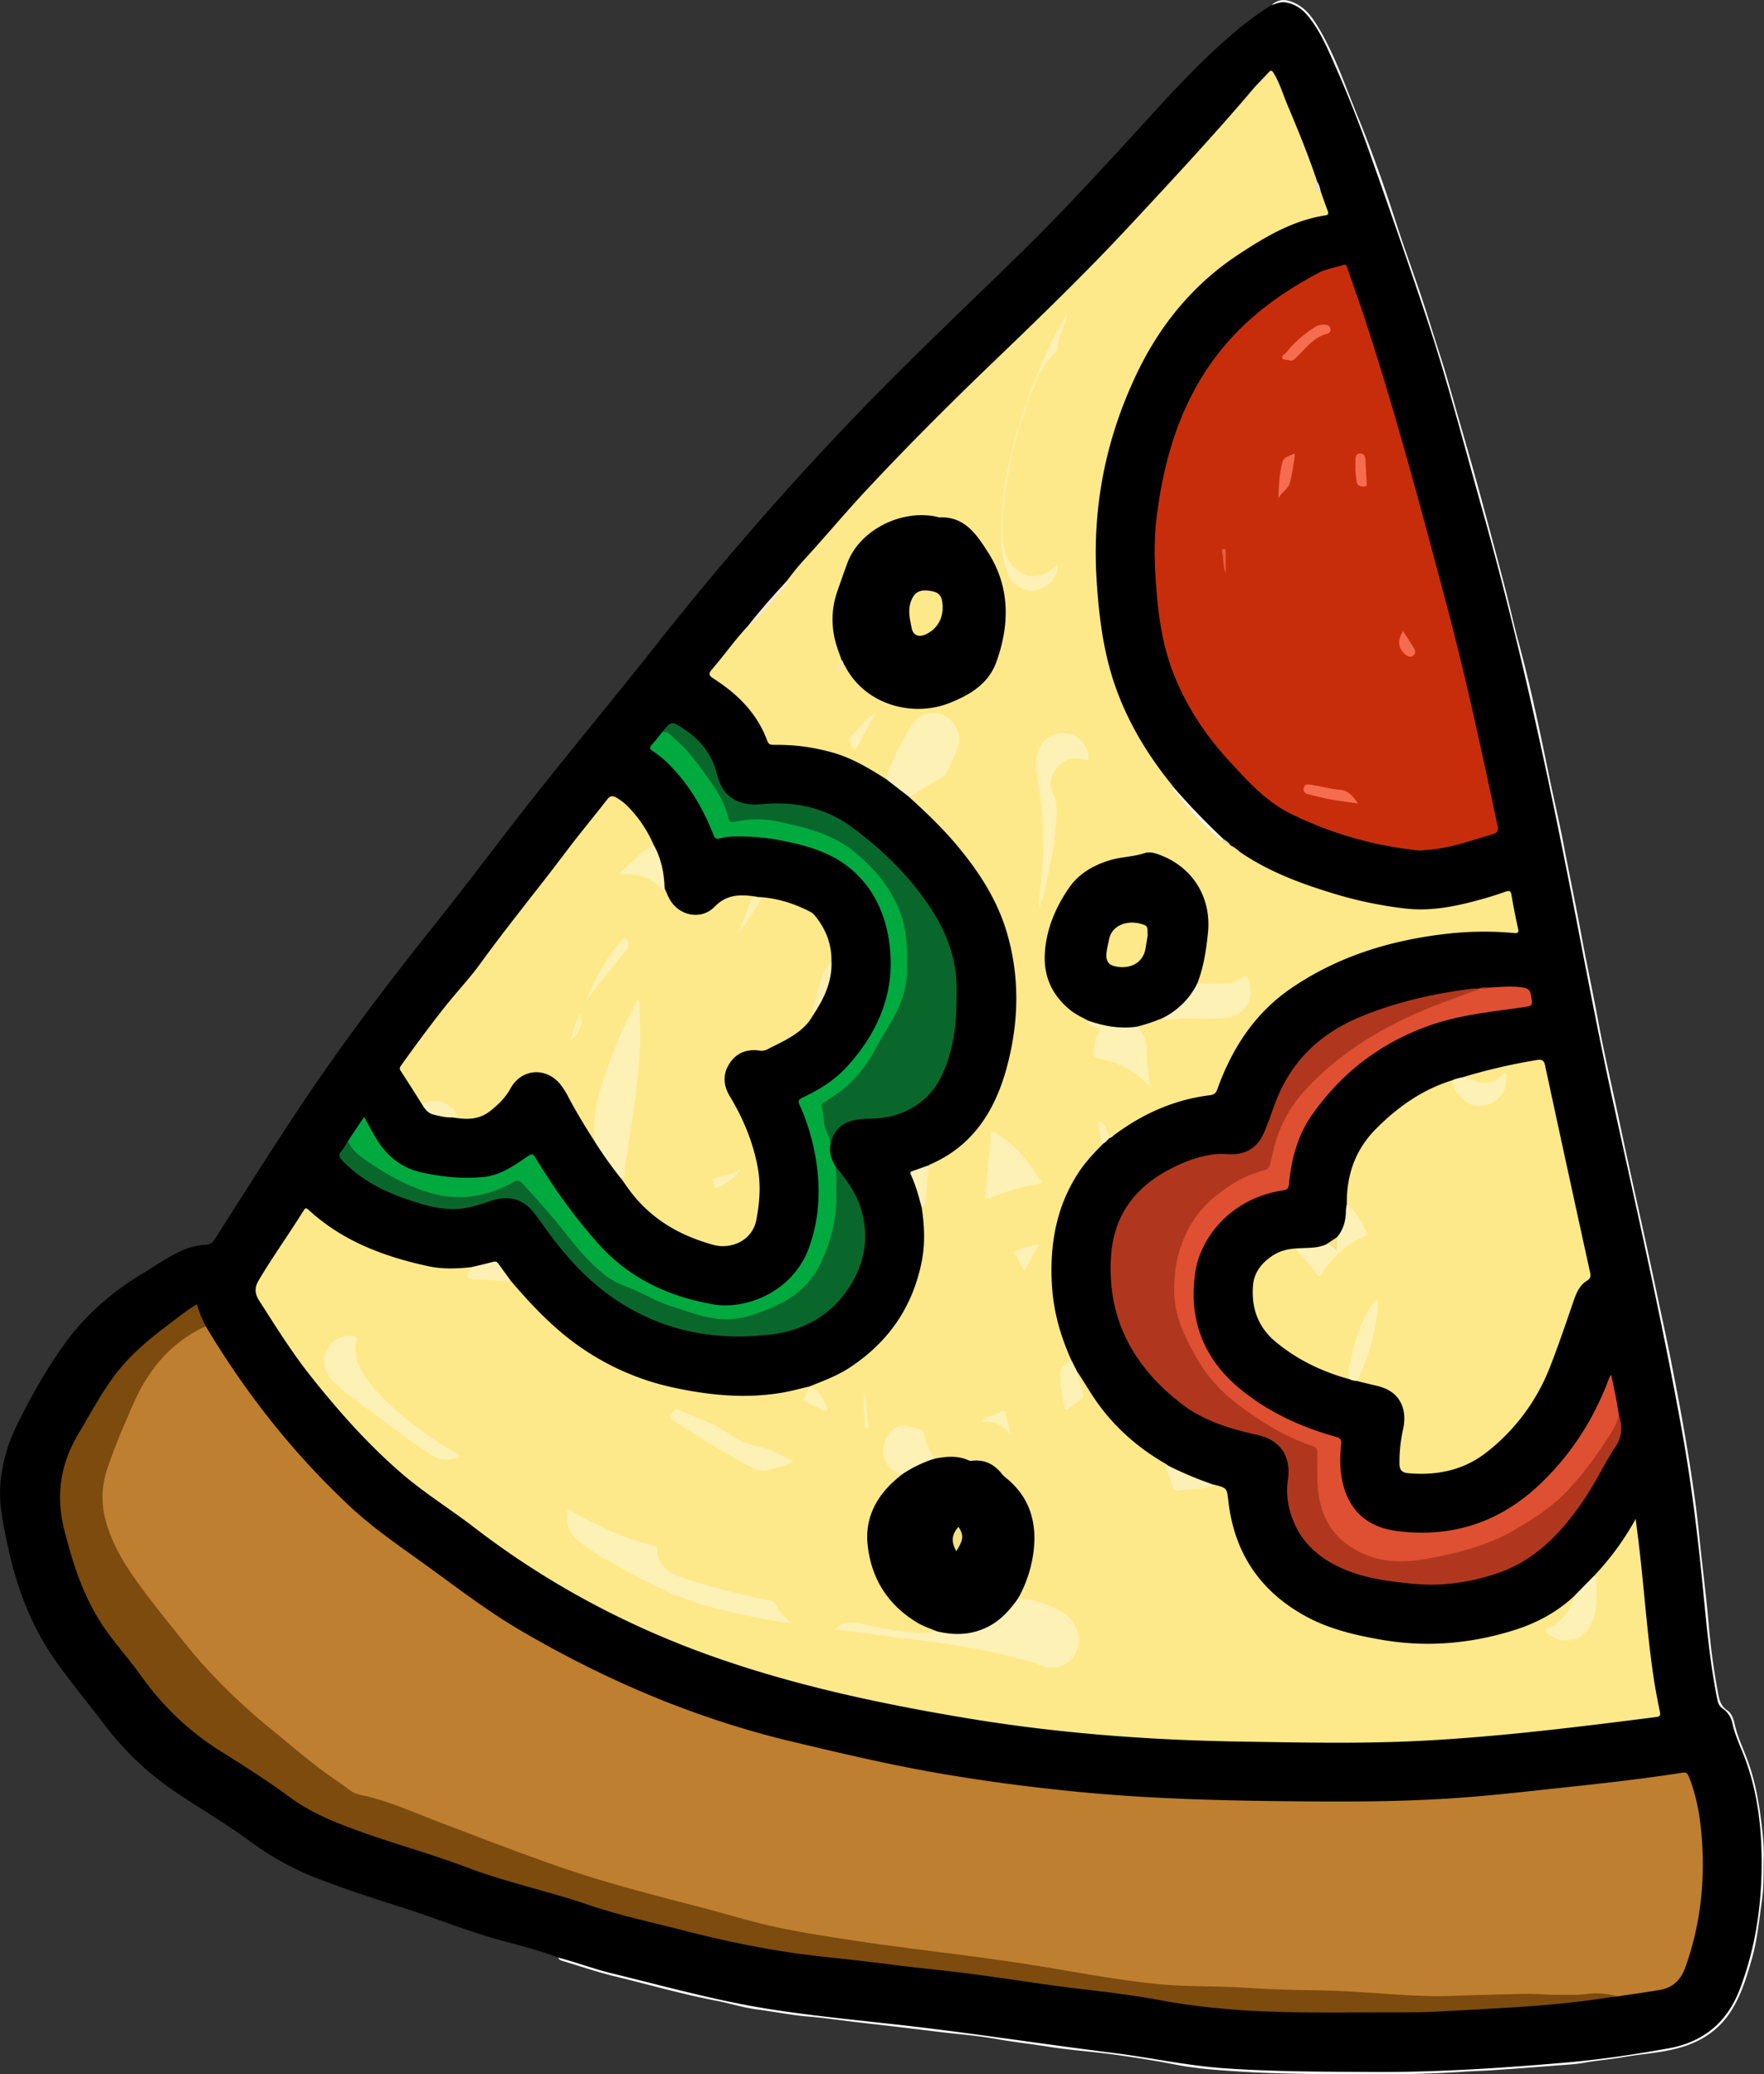 <svg xmlns="http://www.w3.org/2000/svg" viewBox="0 0 1426.88 1677.69"><rect x="0" y="0" width="1426.88" height="1677.69" fill="#333333" stroke="none"/><defs><style>.cls-1{fill:#fdfdfd;}.cls-2{fill:#fee98a;}.cls-3{fill:#be7f30;}.cls-4{fill:#c82d0b;}.cls-5{fill:#7d4b0d;}.cls-6{fill:#b0371d;}.cls-7{fill:#de5031;}.cls-8{fill:#00aa3f;}.cls-9{fill:#0a672c;}.cls-10{fill:#fef1b6;}.cls-11{fill:#fdf0b6;}.cls-12{fill:#fdf0b4;}.cls-13{fill:#fcf0b5;}.cls-14{fill:#fdf0b5;}.cls-15{fill:#fcefb4;}.cls-16{fill:#f5f3ec;}.cls-17{fill:#f3e7d4;}.cls-18{fill:#f7e389;}.cls-19{fill:#e2e0d4;}.cls-20{fill:#ddd8c3;}.cls-21{fill:#fef1b5;}.cls-22{fill:#fef1b4;}.cls-23{fill:#feeea5;}.cls-24{fill:#fef0af;}.cls-25{fill:#f6e8aa;}.cls-26{fill:#f66c4e;}.cls-27{fill:#f56c4e;}.cls-28{fill:#ea5c3e;}.cls-29{fill:#fef0b1;}.cls-30{fill:#f5e185;}</style></defs><g id="레이어_2" data-name="레이어 2"><g id="레이어_1-2" data-name="레이어 1"><path d="M451.58,1583.3c-15.23-5.86-31.06-9.79-46.78-14.06-27.52-7.47-53.85-18.46-81-27-21.45-6.71-42.76-13.8-63.8-21.74a231.91,231.91,0,0,1-56.56-30.41c-18.76-13.88-38.88-25.74-58.31-38.62a242.67,242.67,0,0,1-61-57c-14.35-19.18-30.06-37.28-43.3-57.35-18.51-28-28.91-59-35.55-91.57-3-14.85-6.19-29.72-5-45a131.66,131.66,0,0,1,13.8-48.75c11.28-22.68,23.61-44.79,38.51-65.36,16.87-23.26,38.13-41.63,62.68-56.4,10.25-6.17,20-13.16,31-18.14a53.27,53.27,0,0,1,19.71-5.11c3.87-.16,5.87-1.68,7.84-4.75,24.09-37.58,47.76-75.44,72.63-112.49,33-49.1,68.77-96.15,105.71-142.36,27.35-34.21,53.43-69.43,80.63-103.76,31.65-40,64.21-79.18,95.82-119.15,60.3-76.24,124.26-149.23,192.93-218C756.3,271.4,792.11,237.52,827.27,203,863.88,167,898.37,129.06,933,91.17c19.53-21.39,39.47-42.47,61.35-61.5A285.89,285.89,0,0,1,1028.53,4c9.16-7.22,22.53-.56,29.34,7.49,6.52,7.7,11,16.63,15.57,25.48,10.08,19.35,17,40.05,25.29,60.15,12.91,31.15,22.86,63.37,33.89,95.2,7.33,21.18,14.9,42.27,21.88,63.57,7.76,23.64,14.82,47.5,21.56,71.46q10.59,37.67,21.16,75.35,10.71,38.37,20.62,77c8.82,34.26,17.41,68.58,24.91,103.16,7.1,32.74,13.93,65.53,20.74,98.33,4.69,22.59,9.12,45.23,13.52,67.87q7.11,36.69,14.28,73.38c5.15,26.36,11,52.56,16.58,78.84,8.75,41.54,18.56,82.85,27.28,124.4,5.08,24.18,10.42,48.32,15.11,72.58,5.25,27.19,10.53,54.38,14.85,81.76q5.82,36.9,10.12,74c2.53,21.93,4.34,44,6.68,65.91a541.32,541.32,0,0,0,8.46,56.07,7,7,0,0,0,3.11,4.85,19.61,19.61,0,0,1,8.52,12.52c2.35,10,6.54,19.2,10.23,28.63,7,17.8,10,36.39,12.2,55.25a282.66,282.66,0,0,1,.79,51.7c-.7,10-2.38,20-3.78,30a217.11,217.11,0,0,1-9,37.72c-3.62,11.08-7.45,22.14-14.35,31.66-13.19,18.22-31.89,27-53.64,30.25-16.08,2.37-32.15,4.83-48.27,7-18.11,2.37-36.26,4.35-54.49,5.62-22,1.54-44.07,2.5-66.09,4-15.69,1.08-31.42,1.45-47.15,1.45-19.66,0-39.33.39-59-.09-29-.71-58.12-.85-87.11-3.66-17.4-1.69-34.58-4.32-51.78-7.24-24.06-4.08-48.29-7-72.51-10-27-3.27-53.89-7.7-80.9-11.15-15-1.91-30-3.08-45-5.07-17.92-2.39-35.86-4.61-53.83-6.49-21.79-2.28-43.58-4.72-65.12-8.64-20.64-3.75-41.27-7.74-61.55-13.25-17.76-4.84-35.79-8.56-53.59-13.24-15.11-4-30-8.8-44.89-13.39A2.82,2.82,0,0,1,451.58,1583.3Z"/><path class="cls-1" d="M451.58,1583.3c14.35,3.69,28.19,9,42.6,12.56,42.85,10.44,85.35,22.38,129,29.21,33.58,5.24,67.4,8.54,101.15,12.27,58.77,6.5,117.17,15.69,175.83,23,30.06,3.73,59.7,10.35,90,12.46,40.07,2.8,80.18,2.78,120.31,3,51.83.3,103.48-3.13,155.06-7.52,28.21-2.4,56.25-6.58,84.13-11.58q42.32-7.61,57.71-48c14-36.86,18.69-75.11,17.4-114.25-.88-26.64-5.21-52.66-15.34-77.5-3.13-7.7-6.5-15.28-8.19-23.51a19.4,19.4,0,0,0-8-11.73c-2.57-1.84-3.47-4.14-4.06-7-7-34.34-9.49-69.24-13.1-104-3.88-37.45-8.62-74.77-15.28-111.84-16.26-90.67-36.88-180.43-56.6-270.38-13.37-61-24.55-122.45-36.73-183.69-19.57-98.37-41.29-196.23-68.53-292.8-14.6-51.76-28-103.86-45-154.92-14.94-45-30.59-89.79-46.4-134.51-9.54-27-20.3-53.51-32.06-79.59-4.83-10.72-10.2-21.33-17.88-30.5-4.66-5.58-10.24-9.24-17.57-10.52-4.3-.75-7.77,1.09-11.55,2.13,5.91-5.12,11.81-5.13,19.65-1.22,8.85,4.42,14,12.13,18.72,20.07,13.61,22.93,21.88,48.26,32,72.73,6.47,15.55,12.21,31.36,17.89,47.19,6,16.8,11.34,33.85,17,50.76,6.49,19.26,13.55,38.32,19.72,57.69,3.74,11.76,7.36,23.57,11.17,35.29,6.2,19.05,11.27,38.4,16.87,57.61q10.92,37.42,21,75.08c5.38,20.13,10.81,40.26,16,60.46,3.35,13.15,6.25,26.41,9.81,39.5,9.6,35.33,17.1,71.14,24.44,107,4,19.45,8.64,38.75,12.35,58.26,4.51,23.72,9.54,47.34,13.92,71.08s9.54,47.35,13.91,71.09c4.91,26.71,11.25,53.09,16.83,79.64,9.65,46,20.36,91.76,30,137.76,3.73,17.81,7.74,35.56,11.28,53.41,3.85,19.46,7.66,38.93,11.07,58.47,3.31,19,6.36,38.13,9,57.27,2.12,15.22,3.5,30.55,5.18,45.83,2,18.24,4.32,36.45,5.86,54.73,1.5,17.95,3.94,35.73,7.16,53.43,1.11,6.09,1.92,12.2,7.94,16.19,3.33,2.21,4.92,6.55,5.73,10.31,2.08,9.68,6.22,18.56,9.74,27.68,6.3,16.31,9.57,33.21,11.76,50.51,1.32,10.38,2.52,20.87,2.24,31.14-.29,11,.21,22.13-1.39,33.18-2.3,15.92-3.71,32-8.1,47.52-4.2,14.83-8.67,29.68-17,42.8-8.15,12.8-19.71,21.75-34,27.15-17.21,6.53-35.53,7-53.38,10.15-10.43,1.81-21,2.62-31.4,4.49-7.79,1.39-15.79,1.71-23.7,2.33-17.13,1.33-34.27,2.67-51.42,3.78-7.25.47-14.51.62-21.77,1.11-37.34,2.53-74.76,2.43-112.15,2-23.37-.25-46.77-.61-70.07-2.15-17.12-1.12-34.3-2.19-51.26-5.52-16.35-3.21-32.84-5.81-49.36-8.08-17.68-2.43-35.54-3.61-53.16-6.37-14.35-2.26-28.78-3.86-43.09-6.4-14.46-2.57-29.19-3.66-43.8-5.41-11.48-1.37-23-2.8-34.45-4.16-11.12-1.31-22.24-2.54-33.36-3.84-13.46-1.57-26.88-3.58-40.37-4.68-13.68-1.11-27.1-3.92-40.69-5.64-11.37-1.43-22.46-5.06-33.77-7.21-27.45-5.23-54.28-13-81.41-19.57-14.46-3.47-28.57-8.39-42.84-12.62C453.45,1585.4,452,1585.12,451.58,1583.3Z"/><path class="cls-2" d="M1068.26,154.7c1.9,5.31,3.71,10.66,5.75,15.92.94,2.42.15,3.27-2.18,3.63-26.59,4.1-49,17.67-70.83,32.1-36.13,24-62.7,56.64-81.31,95.47-25.36,52.94-36.43,108.88-32.64,167.67,1.91,29.67,5.55,59,15.65,87.13,10.17,28.34,25.53,53.73,44.36,77.11.73.9,1.37,1.86,2.05,2.8,1.37,3.83,4.56,6.34,7.06,9.29,10.05,11.86,20.67,23.19,32.62,33.2,2,1.87,4.57,2.94,6.57,4.79,3.61,1.4,6.18,4.33,9.32,6.42,23.67,15.82,50.09,25.31,77.09,33.39a328.44,328.44,0,0,0,54.24,11.1c23,2.82,45-2.39,66.81-8.67,5.11-1.47,10.16-3.17,15.18-4.92,2.85-1,4.08-.51,4.63,2.77,1.51,9,3.26,18,5.28,27,.76,3.36,0,4-3.21,3.72a268.53,268.53,0,0,0-49.92.14c-46.85,4.79-91.08,17.68-130.34,44.52-29.43,20.11-47.86,48.6-59.75,81.67-1.17,3.26-2.67,4.45-6.23,4.89-28.57,3.55-54,14.89-77,32-1.3,1-2.31,2.42-4.1,2.64-2.12-.71-2.13-2.75-2.67-4.4a14,14,0,0,0-5-7.52c.81,5.73,1.23,11.09,2.89,16.26C885.05,932.28,877.79,940,872,949c-17.92,27.69-23,58.32-21.1,90.65,1.25,21,6.9,40.85,15.47,59.95-.68,2.78-3,4.34-4.79,6.22s-3.07,4-2.75,6.65c.9,7.4,1.27,14.86,2.85,22.18.73,3.39,2.06,3.72,4.67,1.7,10.1-7.78,9.11-5.36,6.22-16.39-.87-3.32-3.52-6.65-1.1-10.39,5.55,8.23,10.4,16.9,16.19,25,14.84,20.73,33.63,37,55.66,49.61.7.41,1.32,1,2,1.43.16,5.41,2.6,10.19,4.25,15.18.84,2.56,2.83,3.4,5.48,3.16,8.86-.78,17.75-1.32,26.48-3.19a1.75,1.75,0,0,1,.5,0c10.79,2.81,10.34,2.87,11.63,13.84,4.85,41,25.14,71.76,61.36,92,19.49,10.88,40.7,15.85,62.4,19.62,36.31,6.32,72,3.25,106.94-7.63,18.7-5.82,35.85-15,50.13-28.76.86,1.09.52,2.23,0,3.29-4.36,9.83-9.33,19.2-19.6,24.21-3.19,1.55-2.49,2.72-.08,4.37a20.58,20.58,0,0,0,28.4-4.67,32.85,32.85,0,0,0,5.68-14.2,93.18,93.18,0,0,0,.49-28.24,224.33,224.33,0,0,0,33.72-46.11q1,8.37,2.09,16.74c4.56,36.85,6.88,73.95,12.27,110.7,1.4,9.55,3.25,19,5.21,28.5.65,3.16-.1,3.94-3.19,4.34-63.42,8.07-126.85,16-190.75,19.25-48.43,2.44-96.89,1.34-145.34.58-74.5-1.18-148.66-6.78-222.18-19.07-67.9-11.35-135.24-25.64-200.34-48.26-71.23-24.76-137.32-59.74-197.27-105.85-19.27-14.83-40.05-27.65-58.51-43.55-27.36-23.56-51.2-50.44-73.61-78.66-15.46-19.46-28.55-40.52-41.92-61.39-3.52-5.5-3.77-10.45-.35-16.22,11.5-19.35,24.66-37.6,36.51-56.71,1.21-1.95,2.11-2,3.77-.47,27.57,25.46,61.25,38,97.18,45.74,11.51,2.46,23.17,2,34.8.69a3.11,3.11,0,0,1,.13,1.93c-1.38,6-1.19,6.33,4.9,6.47,7.25.16,14.44,1.53,21.72,1.08a7.68,7.68,0,0,1,4.69,1.28c13.63,16,27.83,31.37,44.17,44.63a208,208,0,0,0,89.22,42.35c28.19,6,56.58,8.64,85.25,4,7.67-1.23,15.2-3.36,22.8-5.08,1.82,2.91-.62,5-1.65,7.16-1.23,2.62-1.17,4.21,1.84,5.33,4.15,1.54,7.87,4.14,13,5.46-1.68-8.47-7.47-13.17-13.21-17.92,11.08-4.47,22.35-8.51,32.45-15.09,31.55-20.55,51.42-49,58.79-86.12,2.9-14.63,2.19-29.11,0-43.67,3.26-8.13,2.16-16.87,3.41-25.28.45-3.09.37-6.26,2.41-8.89.1-.13.17-.33.31-.39,35.63-15.16,53.64-44.52,63-80,9.53-36,10.29-72.45-.43-108.39-7.71-25.84-22.1-48.22-39.28-68.85-12-14.47-25.57-27.51-39.52-40.12,1-2.77,3.71-3.73,5.92-5.08,6.23-3.82,12.22-8.06,18.83-11.26a9.83,9.83,0,0,0,5-5.3c2.37-5.86,5.15-11.55,7.53-17.4a20,20,0,0,0-7.75-24.55c-7.51-4.91-17.51-3.33-24.5,3.77-4.05,4.11-6.53,9.2-9,14.27-4.55,9.25-9.14,18.48-13.13,28a4.62,4.62,0,0,1-2,2.71c-12.77-8.08-25.65-15.89-40.24-20.45a163.44,163.44,0,0,0-50.17-7c-2.58,0-4.27-.36-5.28-3.14-8.11-22.29-24.06-38-43.48-50.45-4.07-2.63-4.14-4.19-1.14-7.66,10-11.56,18.77-24.12,29.27-35.26,5.81-4.68,10-10.89,15-16.26s9.66-11.18,14.5-16.76c.77-.89,1.58-1.7,1.58-3,4.46-6,9.14-11.84,14.12-17.28,17-18.53,33.06-37.83,50.21-56.2,33.09-35.44,67.35-69.69,102.31-103.24C840.71,257,878.2,220.8,913.7,182.62c33.8-36.33,67.63-72.64,99.78-110.46,4-4.69,8.5-8.93,12.6-13.52,2-2.18,2.8-1.78,4.22.58,4.88,8,7.47,17,11.08,25.62,8.59,20.37,17,40.83,24,61.8C1064.36,150,1065.64,152.6,1068.26,154.7Z"/><path class="cls-3" d="M166.44,1072.66c32.19,53.95,70.73,102.82,116.67,145.76,19.41,18.16,41.42,32.94,62.85,48.48,24.54,17.8,48.58,36.25,74.81,51.63,69.12,40.54,142.05,71.53,220.18,90.14,39,9.29,78.06,18.52,117.61,25.38,35.92,6.23,72.05,11,108.33,14.68,65,6.59,130.25,7.84,195.52,8.27,38.25.26,76.49-.11,114.67-2.71,28.4-1.94,56.67-5.24,85-8.25,33.11-3.52,66.2-7.18,99.1-12.34,2.63-.41,3.81.52,4.81,3,6.4,15.77,9.2,32.33,10.52,49.13,2.83,36-1,71.1-13.21,105.24-3.58,10-9.82,16.49-20.3,18.3-11.47,2-23,3.54-34.54,5.28-5.31.93-10.49-.88-15.81-.73-10.31.28-20.58,1.26-30.92,1.22-11,0-22-1.37-32.94-1.08-23.46.61-46.92,2.12-70.37,1.76-17.1-.26-34.22-1.24-51.31-2.52-7.45-.55-14.9-1.43-22.42-1.33-17,.23-34-.58-50.9-1.24q-38.65-1.5-77.31-3c-25.45-1-50.66-5-75.76-9.54-35.9-6.48-72-11.54-108.19-16.22-30.22-3.9-60.4-8.21-90.6-12.21-47.48-6.3-93.08-20-139.14-32-32.25-8.43-64.4-17.19-95.79-28.41-35.29-12.62-70.44-25.63-105.27-39.47-16.25-6.46-32.5-13-49.69-16.69a32,32,0,0,1-10.8-5c-29.08-19-55.29-41.76-81.53-64.36-22.76-19.59-42.58-42.13-60.73-66.08-9.66-12.74-20.37-24.66-29.46-37.85-11.59-16.81-22-34.12-26.52-54.44a64.59,64.59,0,0,1,1.24-33.53c6.78-22.19,15.94-43.49,26-64.35a130,130,0,0,1,30.23-40c7-6.37,15.36-9.69,22.83-14.81A2.47,2.47,0,0,1,166.44,1072.66Z"/><path class="cls-4" d="M1148.59,687.94a303.53,303.53,0,0,1-106-30.53c-19.4-10-33.61-26-48.09-41.67-18.83-20.32-34-43.15-44.46-68.9-8.68-21.33-12.43-43.78-14.34-66.57-1.73-20.6-2.66-41.3-.12-61.85,7-56.56,24.61-108.73,65.57-150.47,18.93-19.28,41.15-34.26,64.88-47,6.38-3.43,13.57-4.43,20.37-6.62,2.91-.93,3.06,1.42,3.58,2.92,5.21,14.93,10.53,29.83,15.41,44.86,24.51,75.37,44.79,152,65.14,228.51,15.56,58.56,28.2,117.8,40.78,177.05.85,4,.38,5.85-4.15,7.16-16,4.62-31.65,10.29-48.3,12.2C1155.54,687.37,1152.22,687.61,1148.59,687.94Z"/><path class="cls-2" d="M657.34,821.64c-4.46,8-11.43,13.35-19,17.87-5.71,3.39-11.81,6.11-17.68,9.25a10.8,10.8,0,0,1-6.79.86c-10.22-1.26-18.5,2.17-24,10.86s-4.66,17.75.59,26.41c10.88,18,18.77,37.05,22.53,57.77,2.53,14,1.48,27.73-1.13,41.64-3.45,18.36-21.85,24-34.21,20.68-28.48-7.62-52.65-21.94-70-46.43-1.63-2.29-3.24-4.59-4.86-6.89,3-21.76,6.95-43.38,9.73-65.18a456.6,456.6,0,0,0,3.32-77.58c-13.36,28-26.22,55.45-32,85.53-1.4,7.34-2.71,14.77-1.2,22.32.35,1.78.45,3.68-1.17,5.09-7.66-11.83-15-23.86-21.59-36.3A64.7,64.7,0,0,0,453.25,877c-11.52-14.23-31.48-12.77-40.29,3.29-4.11,7.5-9.75,13-16.41,18.26-9.44,7.44-19.54,7-30.2,5.24a2,2,0,0,1,1.17-.85,3.22,3.22,0,0,1,1.94.16c-1.8-1.64-2.77-3.94-4.57-5.61-5.28-4.89-11.47-6.39-18.45-5.15-1.75.31-3.45,1.38-5.31.46-5.7-9-11.35-18-17.13-26.89-1.21-1.87-.35-3.06.64-4.45,11.61-16.26,23.47-32.34,35.93-48,9.11-11.39,19.19-22.05,27.74-33.83,22.37-30.85,46.57-60.29,69.49-90.72,10.81-14.35,22.35-28.16,33.38-42.35,2.37-3.05,4.49-3.23,7.53-1.36a45.74,45.74,0,0,1,8,5.9,101.88,101.88,0,0,1,22.07,32.35c-8.34,7.32-16.93,14.36-25.09,22.06,11.58-.28,22,2.63,30.69,10.66a10.27,10.27,0,0,0,3.23,2.29c1.29,2.84,2.39,5.79,3.89,8.52,7.6,13.92,25.67,17.6,36.68,6.27,10.59-10.89,22.61-9.78,35.4-7.75-4.38,1.51-6,5.12-7.42,9.16-2.06,6-4,12-6.73,17-.51,1.17.7.85,0,.78-.16,0-.19-.19,0-.48a273.9,273.9,0,0,1,16.07-26.31c14.12,1,27.29,5.29,39.79,11.75a11.53,11.53,0,0,1,3.52,2.74c9,10.84,14,23.18,13.75,37.41C663.84,791,661.87,806.76,657.34,821.64Z"/><path class="cls-2" d="M1091.36,1115.41c-21.75-5.92-41.65-15.44-59.14-29.84-14.44-11.87-20.07-27.37-18.7-45.56.85-11.35,7.62-19.32,16.88-25.08,5.39-3.35,11.61-4.82,18-5.18,6.11,5,11,11,15.57,17.36,2.15,3,3.67,3.23,5.84.06,8.22-12,18.62-21.57,32-27.55,2.93-1.3,2.13-3,1.17-5.22-3.39-7.68-9.11-13.83-13.55-20.81-.23-23.48,6.94-43.92,23.83-60.83,17.53-17.55,37.2-31.48,61.09-38.91,2.78,3,3.78,7,6.19,10.2,7.52,10.07,19.68,12,29.31,4.23,5.55-4.48,7.92-10.5,7-18.42-11.27,10.58-22.87,7.75-34.56,1.67a463.68,463.68,0,0,1,61.56-14.29c3.11-.5,5.07.4,5.88,4.18q18.07,84,36.53,167.93c.65,3,.18,4.77-2.59,6.49-6.51,4-8.93,10.91-11.28,17.74-6.08,17.59-12,35.24-18.84,52.58a161.27,161.27,0,0,1-50.68,68.14c-18.61,14.8-40.48,19.33-63.92,17.2-4.79-.43-6.91-2.55-6.93-7.55a122.38,122.38,0,0,1,2.85-27.71c1.48-6.57,1.66-13.29-.88-19.68-3.76-9.44-11.57-13.74-21-15.89-5.32-1.22-10.6-2.56-15.9-3.85,1.71-7,5-13.34,7.42-20,4.92-13.72,7.45-27.88,8.75-42.48-3.13,2.5-4.15,3.84-6.45,8.33-7.35,14.34-11.75,29.6-14.19,45.48C1092.32,1110.55,1092.3,1113.07,1091.36,1115.41Z"/><path class="cls-5" d="M166.44,1072.66c-28.18,12.87-46.46,35.16-58.61,62.82-7.62,17.34-15.18,34.72-21.14,52.75a71.57,71.57,0,0,0-.4,44.46c6.64,22,19.55,40.25,33.11,58.16,10.32,13.63,21.12,26.91,31.85,40.23,5,6.2,10.18,12.28,15.57,18.14a497.24,497.24,0,0,0,53,49.78c16.51,13.4,32.46,27.47,50,39.49,4.8,3.28,9.49,6.71,14.22,10.1,3.94,2.81,8.67,3.24,13.15,4.35,20.73,5.15,40.12,14,60,21.54,40.75,15.37,81.24,31.48,122.87,44.35,27.44,8.48,55.26,15.62,83.07,22.78,18.64,4.8,37,10.51,55.76,15,21.8,5.23,43.9,8.54,66,12s44.27,6.34,66.46,9.17c29.73,3.78,59.47,7.56,89.08,12.37,20.12,3.26,40.16,7,60.3,10,16,2.41,32.14,4.6,48.4,5.54,19.07,1.09,38.18.68,57.23,1.94,18.59,1.22,37.17,1.84,55.79,2.07,14.94.18,29.89,1,44.8,1.94,22.55,1.48,45.11,3.51,67.7,2.64,19.25-.73,38.5-1.14,57.76-1.61,9.09-.23,18.21.7,27.32.73,8.14,0,16.26.38,24.42-.72s16.24-.07,24.21,1.86c-9.16,1.31-18.31,2.75-27.49,3.9-38.6,4.81-77.43,6.22-116.22,8.43-16.65,1-33.29.66-49.93.73-25.58.1-51.16.34-76.73-.29-33.07-.81-66-3.34-98.64-9.4-22.52-4.18-45.31-6.91-68.08-9.58-20-2.34-39.83-5.4-59.72-8.26-20.22-2.92-40.47-5.53-60.8-7.65-18.33-1.91-36.61-4.41-54.92-6.56-16.33-1.91-32.73-3.38-49-5.6-31.8-4.33-63.14-11-94.23-19-25.75-6.64-51.82-12.14-77-20.76-32.28-11-65.79-18-97.74-30.08-35.2-13.26-71.78-22.48-106.63-36.76-13-5.33-25.38-11.69-36.7-20-18.22-13.46-37.37-25.57-56.54-37.58a223.11,223.11,0,0,1-63.34-60c-9.1-12.69-19.52-24.38-28.63-37.11-17.6-24.58-26.59-52.34-33.95-81.34-7.21-28.38-3.13-53.81,11.62-78.41,9.15-15.27,17.45-31,28-45.43,12.88-17.55,29.39-31.14,46.61-44,6.75-5.06,13.32-10.41,21-14.93A94.53,94.53,0,0,0,166.44,1072.66Z"/><path class="cls-6" d="M1309.48,1144.52c2.88,8.84,3,16.87-2.62,25.36-8.72,13.16-15.41,27.66-24.13,40.81-17.94,27-39.41,50.78-71.14,61.64-22.45,7.69-45.83,11-69.77,8.54-16.57-1.72-33.12-3.69-48.84-9.4-26.57-9.66-45.48-26.6-51-55.67a60.49,60.49,0,0,1-.14-19.41c2.48-18.61-6.12-31.57-24.4-35.71-21.72-4.91-43.09-11.07-61-24.75-39.8-30.34-61.45-69.85-57.64-121,2.38-31.92,19.18-54.5,47.27-69.2,11.76-6.16,24-10.86,37.2-12.26,3.93-.41,7.95,0,11.92.06,13.19.33,22.3-5.82,27.39-17.76,3.12-7.33,5.72-14.9,8.44-22.4,12.54-34.49,36.45-57.56,70.23-71.34,28.57-11.65,58.24-18.43,88.7-22.27a63.58,63.58,0,0,1,6.48-.19c-.62,3.37-3.78,3.4-6,4.15-10.12,3.39-20.06,7.23-30.06,10.92-22,8.13-42.18,19.79-61.93,32.24a188.86,188.86,0,0,0-51.68,48.68c-9,12.3-14.27,26.37-16.74,41.32-1.12,6.85-4.42,10.09-11,12.26-29,9.64-50.5,27.74-61.68,56.85-3.43,8.93-4.79,18.25-5.67,27.77-3.15,34.35,12.46,61.41,34.1,85.44,19.81,22,45,36.73,72.46,47.48,8.5,3.33,8.53,3.26,8.54,12.67,0,10-.21,20,1.27,29.91,3.62,24.39,17.61,39.89,40.43,48.14,12.06,4.36,24.44,4.92,36.94,3.12,20.48-3,40.73-7,59.9-15.12,24-10.14,46.11-23.53,63.72-43,14.87-16.42,28.31-34.08,38.16-54.16C1307.8,1147,1308.13,1145.43,1309.48,1144.52Z"/><path class="cls-7" d="M1309.48,1144.52c-2,8.65-7.07,15.82-11.79,22.92-9.47,14.23-19.79,27.88-31.75,40.2-11.48,11.81-25.24,20.48-39.24,28.83-21.74,13-45.8,19.26-70.34,23.87-18.14,3.41-36.2,4.15-53.74-3.75-21.83-9.83-33.62-26.51-36.3-50.22-1.19-10.48-.67-20.93-.81-31.39,0-2.89-.73-4.51-3.71-5.48-23.4-7.63-43.84-20.87-63.06-35.67a121.79,121.79,0,0,1-31.88-37.37c-6-10.74-11.44-21.67-14.67-33.69-3-11.31-2.79-22.67-1.6-34a94.81,94.81,0,0,1,15.18-42.23c8.49-13.08,20.34-22.1,33.24-30.2,7.28-4.58,15.27-7.3,23.38-9.75,3-.91,4.56-2.39,5.27-5.68,2.15-9.87,4.28-19.71,8.45-29.09a105.68,105.68,0,0,1,16.83-26.93c19.22-22,42.33-39.07,68-53.19,23.6-13,48.76-21.91,73.92-31a7.72,7.72,0,0,0,1.58-1.07h0c2.59-1.17,5.46.29,8-.87,9.3-.51,18.58-1.52,27.9,0,3.55.59,5.36,2.1,6,5.86,1.61,9.18,1.76,8.88-7.33,10.18-25.33,3.62-50.92,6.15-75.22,14.82-39.31,14-71,38.32-94.81,72.54-11.5,16.52-16.43,35.52-18.31,55.33-.33,3.43-1.26,4.74-4.85,5.28-42.65,6.46-66.93,38.56-71,66.46-5.5,37.8,6.48,69.5,36.29,94.11,22.9,18.9,49.23,30.85,77.55,38.79,3.65,1,4.57,2.21,4.19,6.07-.94,9.44-1.11,19,.7,28.37,4.72,24.51,19.9,38.88,45.58,41.89,43.89,5.16,81.91-7.17,114.31-37.88,25.46-24.14,43.65-52.63,55.91-85.22.29-.78.58-1.55.94-2.3.13-.27.46-.45,1-1C1305.62,1123,1308,1133.68,1309.48,1144.52Z"/><path class="cls-8" d="M671.49,926.65c-.58,5.81,1,11.08,3.92,16.05,2.16,3.35,2.34,7.07,2.43,10.95.42,17.23-.49,34.23-5.9,50.82-4.86,14.95-11.07,29.08-23.42,39.37-17.06,14.21-36.46,23-59,24.12-11.69.58-22.61-2.42-33.72-5.74-19.59-5.87-37.47-15.63-56.26-23.26-8.94-3.63-15.94-10.24-22.63-17-11.84-12-21.72-25.64-32.58-38.46-6.66-7.87-13.64-15.48-20.49-23.2-3.17-3.57-6.11-4.13-10.42-1.79a87.21,87.21,0,0,1-39.1,11c-9.08.26-18.38-.42-27.12-3.44-20.11-6.95-38.9-16.49-55.79-29.54a45.78,45.78,0,0,1-8.16-8.06c-1.25-1.62-3-3.25-1.72-5.72l13-19.47c4.26,7.76,7.72,14.76,12.14,21.21,8.37,12.2,19.5,20.48,34,23.69,16.8,3.71,33.77,5.47,51,3.67,13-1.36,23.24-8.58,33.59-15.56,5.72-3.85,5.42-3.82,9.1,2.18,14.85,24.14,31.3,47.07,50.31,68.2,24.88,27.65,56.82,42.14,92.4,48.3,26.12,4.52,64.22-9.78,77.31-45.94,9.61-26.56,9.67-53.74,3.71-81.12a176,176,0,0,0-11.42-34.5c-1.48-3.3-.3-4.32,2.34-5.57,13.34-6.32,25.9-14,35.9-24.93,24.25-26.57,38.3-57.6,35.13-94-2.31-26.51-12.23-50.73-33.91-67.82-15.75-12.4-34.95-17.56-54.34-21.34a171.31,171.31,0,0,0-35.74-3.2c-4.52.07-9.09.12-13.36,1.44-3.5,1.08-4.58-.12-5.75-3.12-7.83-20-18.44-38.36-33.33-54.08a79.73,79.73,0,0,0-15.54-13.23c-2.68-1.67-2.91-3-.71-5.38,2.83-3,5.3-6.39,7.93-9.61,2.33-2.56,4.49-1.19,6.59.35a113.37,113.37,0,0,1,19.32,18.72c6.95,8.28,12.84,17.41,18.91,26.35A72.33,72.33,0,0,1,590,659.72c.82,3,2.33,4,5.44,3.34,14.48-3,28.76-1.93,42.93,2.17,8.94,2.58,18.34,3.47,26.93,7.34,29.8,13.41,51.94,34.37,64,65.17,3.69,9.41,5,19.29,5.44,29.31.19,4.66-.17,9.34.08,14,.82,15.33-3.44,29.39-11,42.44-5.66,9.8-11.13,19.71-16.89,29.45-8.88,15-20.11,27.66-35.15,36.81-6.14,3.73-6,3.95-4.7,10.85,1.21,6.33,1.35,12.86,4.58,18.8C672.74,921.33,672.35,924.23,671.49,926.65Z"/><path class="cls-9" d="M671.49,926.65c.3-3.75-.94-6.93-2.53-10.36-3.14-6.81-2.47-14.6-4.38-21.8-.53-2,1.62-2.64,3-3.55,6.89-4.62,14-9,20-14.84a118.73,118.73,0,0,0,21.65-29.65c6.36-12,14.55-23.06,19.41-35.91a70.34,70.34,0,0,0,5-24.73c.07-14.44.46-28.9-3.87-42.95-6.76-21.9-20.53-38.62-37.83-53.18-18.07-15.21-39.87-20.24-62-25.14a83.58,83.58,0,0,0-35,.07c-3.53.71-5,0-6-3.89-2.76-10.9-8.37-20.44-14.92-29.62-8.41-11.8-16.63-23.71-27.78-33.1-3-2.53-5.43-7.2-10.79-5.46,0-.16,0-.36.13-.48,7.71-9.06,7.65-9,17.44-2.52,13.1,8.65,22.58,19.88,26.59,35.4,1.79,6.94,4.23,13.77,9.95,18.62,7.61,6.44,16.85,7.78,26.29,6.88,26.62-2.53,51.29,2.42,73.1,18.47,25.51,18.77,47.85,40.68,65.06,67.47,12.67,19.71,20,40.93,19.85,64.76-.12,17.16-.57,34.2-5.41,50.74-3.61,12.33-8.29,24.4-17.44,33.82-12.15,12.51-27.44,18.36-44.71,19-8,.28-16,.15-23.24,4.26C676,912.87,673.05,919.29,671.49,926.65Z"/><path class="cls-9" d="M281.57,922.71c2.63,7.34,8.76,11.76,14.63,15.83,16.58,11.52,34.19,21.51,53.76,26.84,20.4,5.55,40.41,2.88,59.5-6.26a46.21,46.21,0,0,0,5.8-2.91c3.09-2.07,5.28-1.4,7.71,1.3,11.78,13.07,23.61,26.08,34.49,40,9.83,12.54,20.1,24.74,32.86,34.51a55.61,55.61,0,0,0,14.86,8c13,4.71,24.72,12.31,37.94,16.49,15.46,4.9,30.44,11.27,47.34,10.37,13.52-.72,25.5-5.56,37.48-11,16.4-7.41,29-19,36.43-35.36,7.84-17.19,12.65-35.29,12.12-54.45-.21-7.79.76-15.64-1.08-23.36,7.74,9.78,15.56,19.54,19.83,31.47,7.86,22,5.64,43.21-6.07,63.29-14.87,25.49-38.15,38.76-66.64,42-45.71,5.24-88.73-3.33-127-30-22.2-15.44-39.9-35.52-55.43-57.55-3.06-4.35-6.2-8.66-9.65-12.7-9.19-10.73-20.72-12-33.5-7.91-8.06,2.56-16,5.51-24.54,6.31-10.94,1-21.43-.89-31.85-4-23.87-7.09-46.33-16.59-63.86-35.22-2.32-2.47-3.18-4.16-.79-7.06C278.08,928.76,279.7,925.64,281.57,922.71Z"/><path class="cls-10" d="M481.4,923.84c-3-22.15,3.61-42.7,11-63a401,401,0,0,1,23.69-53.21c.58,2.42,1.3,4,1.31,5.67.09,13.49.86,27-.18,40.45-1.09,14.14-2.45,28.31-4.46,42.41q-3.43,24-7.44,48c-.53,3.13.7,7-2.65,9.45A343.23,343.23,0,0,1,481.4,923.84Z"/><path class="cls-10" d="M716.37,629.83a240.38,240.38,0,0,1,20.2-42.15c4.15-6.92,10.63-11.26,19-10.85,8.88.44,15.24,5.2,18.72,13.47a19.93,19.93,0,0,1,.05,15.08c-2.46,6.52-5.51,12.82-8.32,19.21a6.89,6.89,0,0,1-3.09,3.79c-9.63,4.62-18.2,11-27.41,16.29Z"/><path class="cls-10" d="M1289.39,1274.52c.57.58,1.63,1.14,1.65,1.74.49,14,2,28.32-6.44,40.94-7.78,11.63-22.71,12.49-33.53,3.43-1.18-1-2.41-2.17.24-3.15,13-4.82,18.35-16,23.14-27.72Z"/><path class="cls-10" d="M1089.48,973.59c7.54,6.52,12.12,15.06,16.31,23.87.78,1.62-.36,1.88-1.52,2.36-14.87,6.2-26,16.76-34.92,29.94-.95,1.42-2.09,3.85-4,1.16a170,170,0,0,0-16.57-19.75c-.3-.31-.28-.94-.4-1.42,8.07-.69,16.35.19,24.08-3.16,4.11-1.68,6.29.25,7.69,3.6.33-2.89-1-6.45,1.27-9.5,5.39-6.24,7.23-13.64,7.27-21.7A40.09,40.09,0,0,1,1089.48,973.59Z"/><path class="cls-10" d="M1182.33,871.53a16.71,16.71,0,0,1,6.74,1.36c10.43,5,18.4,3.72,26.78-4.15.56-.53,1.21-1,1.94-1.56,2.63,14.26-4.64,25.14-18.49,27.18a19.1,19.1,0,0,1-15.61-5c-4.65-4.16-8.06-9.19-9.29-15.47A27.09,27.09,0,0,1,1182.33,871.53Z"/><path class="cls-10" d="M1091.36,1115.41c-2.06-5.55.5-10.84,1.51-16a134.12,134.12,0,0,1,13.61-38.9,31.65,31.65,0,0,1,7.76-9.76c.8,10-1.32,19-3.07,28-2.32,12-6.91,23.2-11.55,34.4-.57,1.37-1.1,2.82-2.45,3.69A13.2,13.2,0,0,1,1091.36,1115.41Z"/><path class="cls-10" d="M537.64,718.48c-2,1.48-3-.37-4.11-1.37-9.13-8.62-20.15-11-33.23-10.1,9.77-8.27,17.57-17.74,28.51-23.54C535,694.33,537.17,706.18,537.64,718.48Z"/><path class="cls-10" d="M871.45,1109.58c.34,6,3.06,11.48,4.32,17.29.43,2,.76,3.55-1,4.86-3.33,2.45-6.79,4.74-10,7.36-2.68,2.2-3.34.54-3.84-1.65a134,134,0,0,1-3.33-26.51c-.15-5.75,5.5-7.79,8.77-11.32Z"/><path class="cls-11" d="M981.49,1200.76c-.76,2.93-3.3,1.45-5,2-7.34,2.45-15.14,1.2-22.61,2.76a4.25,4.25,0,0,1-5.23-2.83c-1.73-4.84-3.3-9.75-4.92-14.64-.46-1.4.09-2.24,1.56-2.45A302.55,302.55,0,0,0,981.49,1200.76Z"/><path class="cls-12" d="M412.92,1035.53c-9.81.87-19.54-.73-29.32-1-6.39-.2-6.59-1-3.74-6.62.53-1,1.08-2.07,1.62-3.1,5.79-1.39,11.61-2.65,17.35-4.24,2.19-.61,3.28,0,4.47,1.72C406.42,1026.74,409.7,1031.11,412.92,1035.53Z"/><path class="cls-13" d="M751.39,942.46c-1,9.8-2,19.59-2.85,29.4a5.56,5.56,0,0,1-3,4.77c-2.38-9-4.79-17.92-8.66-26.39-.67-1.46-.74-2.44,1-3C742.43,945.65,746.9,944,751.39,942.46Z"/><path class="cls-14" d="M341.13,892.78c11.91-5.56,22.5-.23,27.28,6.75,1.7,2.49,2.17,4.56-2.06,4.24-5.36.26-10.5-1-15.63-2.26C346,900.36,343.39,896.72,341.13,892.78Z"/><path class="cls-15" d="M657.34,821.64c-.81-4.51,1-8.63,2.18-12.76,2.81-9.71,3.78-20.13,10.51-28.42.81-1,1.2-2.36,2.56-2.87C673.24,794.26,666.24,808.28,657.34,821.64Z"/><path class="cls-12" d="M615.53,725.69c.33,2.24-1.27,3.71-2.27,5.36a242.25,242.25,0,0,1-15.72,23.59c3.41-9.12,6.74-18.27,10.29-27.33,1-2.62,3.82-1.27,5.78-1.79Z"/><path class="cls-16" d="M988.52,679.75c-15.28-11.6-27.34-26.28-39.36-41a1.54,1.54,0,0,1,0-2.21,566.27,566.27,0,0,0,40.42,42C989.85,679.48,989.48,679.85,988.52,679.75Z"/><path class="cls-14" d="M892.58,924.76c-.82-.19-1.78-.41-1.91-1.31-.82-5.61-2.29-11.15-2.21-17.22,6.5,2.89,7.14,8.9,8.92,14.19C895.84,921.94,894.64,923.82,892.58,924.76Z"/><path class="cls-17" d="M636.46,469.83c1.07.52.83,1.27.27,2-9.22,11.63-19.3,22.52-29.35,33.43-.53.57-1.09,1.35-2,.58C615.1,493.29,625.67,481.47,636.46,469.83Z"/><path class="cls-18" d="M1081.45,1000.69v10.24c-3.46-1-4.91-5.54-9-4.33Z"/><path class="cls-19" d="M1068.26,154.7c-5.31-2-5.79-3.38-2.87-8A19.48,19.48,0,0,1,1068.26,154.7Z"/><path class="cls-20" d="M988.53,679.75l1-1.22c2.22,1.46,4.56,2.78,5.83,5.28A16.37,16.37,0,0,1,988.53,679.75Z"/><path class="cls-6" d="M1204.41,798.73c-2.52,1.7-5.34.75-8,.87C1198.93,798.18,1201.69,798.61,1204.41,798.73Z"/><path d="M680.63,533.57c-1-3-2.11-5.93-3.13-8.91-5.29-15.5-5.56-31-.15-46.54,2.63-7.53,5.23-15.06,8-22.54,9.93-27.09,44.4-44.33,73.47-37.37a3.84,3.84,0,0,0,1,.27c20.44-1,30.14,13.84,39.23,28,18,28,17.82,58.28,7,88.66-6.33,17.82-21.36,26.91-38.16,33.5-30.32,11.89-68.76,1-84.56-30.4-.14-.27-.46-.46-.69-.68A3.75,3.75,0,0,1,680.63,533.57Z"/><path d="M757.81,1319.41c-5.16-2.22-10.57-3.89-15.44-6.79-24.14-14.37-37.75-35.88-40.58-63.47-2.11-20.52,6.36-37.63,21.58-51.39,2-1.77,4-3.42,6-5.13,7.31-7.17,15.92-11.69,26.2-12.76,9.56-1.91,19.07-2.93,28.32,1.43a3.82,3.82,0,0,0,2,.2c10.43-1.35,18.41,2.74,24.72,10.84a29.67,29.67,0,0,0,4.41,4c18.46,15.67,23.89,35.89,20.93,59.18a104.54,104.54,0,0,1-12.28,37c.38,1.45-.38,2.59-1.12,3.68-14.09,20.52-36.3,30.59-60.41,25.31C760.53,1321.22,758.82,1321,757.81,1319.41Z"/><path d="M940.3,823.47a142.49,142.49,0,0,1-21.13,7,3.15,3.15,0,0,1-2.51,1.4c-11.48.89-22.8.37-33.63-4.1a4.77,4.77,0,0,1-2.62-2.16c-5.08-2.78-10.41-5.14-14.93-8.86-14.63-12.06-21.61-27.38-20.27-46.47,1.36-19.35,8.67-36.44,19.49-52.16,8-11.6,19.61-18.21,32.81-22.3,9.21-2.85,19-2.71,28.24-5.82,4.46-1.5,9.24.17,13.63,1.91,26.09,10.32,40.55,34.56,37.73,62.5-1.42,14.09-3.51,28-8.73,41.21-2.2,8.82-8.13,15.07-14.81,20.58C949.68,819.4,945.88,823.17,940.3,823.47Z"/><path class="cls-10" d="M757.81,1319.41c15,3.61,29.54,3,43.33-4.77,9.5-5.35,16.36-13.34,22.52-22.06,13,1.58,25.6,4.63,36.48,12,7.48,5.1,12.44,12.28,12.35,22.08-.13,15.23-14.52,26.19-29,20.88-16.58-6.11-33.65-10-50.89-13.33-16.39-3.14-32.88-5.75-49.47-7.72-17.73-2.09-35.4-4.62-53.12-6.76-4.91-.59-9.81-1-14.59-2,8.94-9,19-4.7,28.75-2.75,14.13,2.84,28.25,5.57,42.75,5.61A46.9,46.9,0,0,0,757.81,1319.41Z"/><path class="cls-10" d="M640.36,1313c-9.12-1.48-18.29-2.67-27.33-4.5-19.33-3.91-38.57-8.17-57.2-14.86-17.9-6.42-34.7-15.09-51.27-24.28-10.46-5.81-20.91-11.63-30.66-18.58-4-2.85-8-5.73-11-9.9a22.4,22.4,0,0,1-4.43-15.38c.32-4.75.87-5.27,4.81-2.91a254.21,254.21,0,0,0,28.29,14.67c11.72,5.18,23.59,9.8,36.17,12.44,1.83.38,3.68.81,3.75,3.23.41,14.46,10.14,20,22.19,23.8a605.26,605.26,0,0,0,70.25,18,4.58,4.58,0,0,1,3.4,2.67C630.23,1303.51,634.83,1308.17,640.36,1313Z"/><path class="cls-10" d="M372.64,1177.41c-8.62,4.54-16.08,3.92-23.42-.62-17.38-10.74-33.1-23.78-49.66-35.67-10.77-7.73-21.64-15.37-31-24.9-6.05-6.17-8.1-16-4.76-23,4.35-9.13,12-13.51,21.65-12.64,2.46.22,3.4,1.24,2.93,3.45-2.86,13.44,2.63,24.47,10.55,34.43,12.28,15.43,27.47,27.81,43.2,39.56A274.47,274.47,0,0,0,372.64,1177.41Z"/><path class="cls-10" d="M840.78,734.64c-.94-6.17.31-11.28.93-16.24,2.38-18.9,2.2-37.86,1.51-56.76-.46-12.34-3.21-24.57-4.49-36.9-.85-8.29-1-16.58,4.54-23.87,4.76-6.29,14.24-9.49,22.77-7.13,7.14,2,13.87,10.25,14.44,17.52.24,3-.2,4.1-3.73,3.15-7.7-2.07-15-.84-20.64,5.19-6,6.39-7.94,14.36-4.26,22.14s2.84,15.36,2.4,23c-1.21,20.72-5.69,40.94-10.82,61C842.74,728.42,841.85,731.05,840.78,734.64Z"/><path class="cls-10" d="M940.3,823.47a61.88,61.88,0,0,0,28.08-27.86c9-.31,18,.88,26.88-.73a20.17,20.17,0,0,0,9.84-4.55c2.43-2.14,3.31-1,4.27,1.15,6,13.54.44,30.87-20.59,32.06-10.13.57-20.32.3-30.48,0-4.54-.12-8.88,1.28-13.38,1C943.32,824.54,941.53,825.11,940.3,823.47Z"/><path class="cls-21" d="M641.72,1182c-6.28,4.14-13,4.67-19.21,6.59-5.64,1.74-10.58.55-15.67-2.24q-31.92-17.49-62.18-37.68c-1.39-.93-3.81-1.6-1.79-4,1.64-2,2.3-5.89,6.14-4.21,12.93,5.65,26.78,10,38.34,17.76,8.8,5.88,16.94,10.17,27.44,12.15C623.93,1172.1,632.33,1177.78,641.72,1182Z"/><path class="cls-10" d="M797.35,963.39c1.36-13,2-26.09,3.93-39a29.87,29.87,0,0,0,.16-6c-.22-3.78,1.21-3.88,4-2.16,10.66,6.51,19.25,15.23,26.77,25.06,3.13,4.08,5.89,8.44,9,12.56,1.7,2.3.87,3.33-1.52,3.72a175.3,175.3,0,0,0-38.18,11C793.76,971.67,798.49,965.31,797.35,963.39Z"/><path class="cls-10" d="M880.41,825.6c12.58,4.39,25.41,6.67,38.76,4.86,5.74,4.56,8.3,10.72,8.21,17.82-.13,10,1.8,19.7,2.65,30.22-5.56-5.36-10.94-10.15-17.28-13.82-7.57-4.38-15.77-6.95-24.18-8.7-3.94-.82-4.53-2.88-4-5.94.83-5.19,1-10.63,4.33-15.08,1.45-1.92,1.17-2.84-1.23-3.33-3-.62-5.34-2.54-7.78-4.2C878.66,826.62,879,825.82,880.41,825.6Z"/><path class="cls-10" d="M755.6,1179.87a103.6,103.6,0,0,0-26.2,12.76c-8.59-1.62-14.45-9.42-15-18.56-.67-10.26,7.36-20.11,14.39-20.81,5.59-.55,11.29,1.76,16.74,3.56.83.28,1.55,1.78,1.78,2.84C748.85,1166.9,752.36,1173.33,755.6,1179.87Z"/><path class="cls-10" d="M811.44,438.69c1,8.71,4.25,16.57,11,22.22,9.89,8.26,21.79,6.47,32.95-4.54.34,7.8-3.18,13.58-9,17.46-6.15,4.13-13.16,5.06-20.32,1.73A21.56,21.56,0,0,1,814.72,463c-2.47-6.55-3.46-13.43-4.27-20.34C810.06,441.17,808.79,439.45,811.44,438.69Z"/><path class="cls-22" d="M654.29,1121.51c8.29,3,12,9.81,14.79,17.42.54,1.49.4,3-1.76,2-5.47-2.3-10.89-4.75-16.32-7.15-1.86-.82-1-2.07-.49-3.29,1.23-3,3.55-5.62,3.85-9Z"/><path class="cls-10" d="M840.61,1006.13l-12,21.61c-3.34-4.49-5.07-9.31-7.46-13.75-1-1.91.41-2.17,1.72-2.63A132,132,0,0,1,840.61,1006.13Z"/><path class="cls-21" d="M708,576.79c-5.48,10.13-10.41,19.25-15.35,28.37-.41.75-.89,1.37-1.94,1-2.29-.89-4.54-8.68-2.76-10.34C694.36,589.81,698.89,582,708,576.79Z"/><path class="cls-21" d="M840.44,299.68A262.29,262.29,0,0,1,863,254.61c0,4.18-1.92,6.87-3,9.74-2.08,5.6-4.43,11.08-4.55,17.16,0,1.9-1.24,3-2.45,4.14-5,4.56-8.34,10.23-11.53,16.05C839.61,301.79,839.84,300.83,840.44,299.68Z"/><path class="cls-21" d="M817.48,1160.23c-6.45-7.43-13.05-11.18-21.69-10a1.41,1.41,0,0,1-1-.75,1.19,1.19,0,0,1,.74-1.6c5.12-2.3,10.23-4.61,15.38-6.83,1.68-.72,2.27.21,2.61,1.84C814.59,1148.13,815.88,1153.37,817.48,1160.23Z"/><path class="cls-23" d="M811.44,438.69c-1.45,1.05-.83,2.62-1,4a3.14,3.14,0,0,1-1-2.68,258.37,258.37,0,0,1,3.5-49.88c2.42-13.88,5.86-27.44,9.58-41,.43-1.56.57-3.29,1.91-4.48h0c-.79,8-4,15.37-5.57,23.16-3.7,18-7.42,36-7.43,54.51Q811.45,430.54,811.44,438.69Z"/><path class="cls-24" d="M699.4,1125.73c1,8.79,2.07,17.58,3,26.37.1,1,.59,2.72-1,2.89-1.81.21-1.86-1.5-1.93-2.82C699,1143.42,697.74,1134.7,699.4,1125.73Z"/><path class="cls-23" d="M840.44,299.68a2.12,2.12,0,0,0,1,2l-11,25h0c1-8.1,5.26-15.1,7.87-22.65A40.74,40.74,0,0,1,840.44,299.68Z"/><path class="cls-25" d="M680.63,533.57a7.73,7.73,0,0,1,2,4c-.62,4.28-5.39,4.45-7.53,7.39C676.48,540.89,677.82,536.88,680.63,533.57Z"/><path class="cls-23" d="M824.45,344.68a47.51,47.51,0,0,1,6-18h0a79,79,0,0,1-6,18Z"/><path class="cls-26" d="M1043.58,291.52c-2.21-.51-5.79-.43-6.32-1.66-1-2.24,2.32-3.48,3.67-5.24,5.93-7.72,13.34-13.8,21.36-19.21a14.67,14.67,0,0,1,9.84-2.8c2.06.19,3.6,1.08,4,3.07a3.49,3.49,0,0,1-2.56,4.3c-11,2.62-17,11.61-24.61,18.66C1047.43,290.09,1046.22,292.13,1043.58,291.52Z"/><path class="cls-26" d="M1098.5,649.89c-7.77-1.16-15.56-2.17-23.29-3.55-5.38-1-10.67-2.43-16-3.66-2.8-.65-5.28-1.68-4.69-5.22s3.66-3.14,6-2.77c7.85,1.25,15.6,3.45,23.49,4.12C1091.28,639.43,1094.6,644.49,1098.5,649.89Z"/><path class="cls-26" d="M1034.07,403c.31-10,.7-19.85,3.29-29.41,1.09-4,5.41-4.53,8.42-6.31,1.69-1,1.73.94,1.54,2-1.23,7.16-2.1,14.42-4,21.4C1042,395.61,1036.56,398.2,1034.07,403Z"/><path class="cls-26" d="M1096.42,377.68c0-2.61-.14-4.77,0-6.91.2-2.45,1.61-4.11,4.18-3.95s3.67,1.93,3.81,4.38c.34,5.93.76,11.86,1,17.8.07,1.92,1,4.8-2.63,4.59-2.78-.17-5.17-1.06-5.46-4.53C1097,385.12,1096,381.23,1096.42,377.68Z"/><path class="cls-27" d="M1134.77,510.23c2.87,4.43,5.79,8.81,8.56,13.27,1.36,2.2,2.29,4.78-.17,6.71s-5,.56-7-1.41C1130.73,523.51,1130.37,518.7,1134.77,510.23Z"/><path class="cls-28" d="M991.5,463.87c-2.7-6.4-1.53-11.84-2.89-16.92-.3-1.13-.5-3,1.48-3,1.48,0,1.4,1.57,1.41,2.71C991.51,452,991.5,457.24,991.5,463.87Z"/><path class="cls-21" d="M473.78,809.63c3.62-9.7,8.56-18.69,13.8-27.48,4.06-6.82,8-13.82,13.59-19.55,1.33-1.36,2.37-4.78,5.2-2.82s2.74,6.64.14,9.29c-5.23,5.33-9.5,11.47-14.36,17.11C485.66,793.7,480,801.86,473.78,809.63Z"/><path class="cls-21" d="M598.77,946.31c-5.22,6.43-10.2,10.93-16.9,13.13-1.49.49-3.72,2.66-4.18-.61-.28-2-3.05-5.3,1.8-6.25A101.29,101.29,0,0,0,598.77,946.31Z"/><path class="cls-29" d="M461.66,841.37c1.59-7.79,4.23-14.43,7.12-21.38C472.3,826.93,469.65,834.92,461.66,841.37Z"/><path class="cls-2" d="M762.45,491.66a23,23,0,0,1-14.59,21.82c-5.22,2-9.35,0-10.42-5.44-1.43-7.32-3.32-14.63-.42-22.1,2.67-6.88,6.84-9.27,14.92-8.14,7.62,1.07,10.11,3.87,10.5,11.87C762.48,490.33,762.45,491,762.45,491.66Z"/><path class="cls-30" d="M773.56,1254.53c-4.42-7.5-3.79-13.53,1.77-19.64C779.73,1241.79,779.46,1245.3,773.56,1254.53Z"/><path class="cls-2" d="M928.31,756.62c-.49,3-1.06,6.78-1.7,10.53-2.32,13.63-15.51,17.23-26.09,14-4.86-1.49-5.95-5.55-5.55-9.93.34-3.78,1.39-7.49,2.08-11.24,2.28-12.38,16.37-16.82,28.93-11.73C929.07,749.49,928,753.12,928.31,756.62Z"/></g></g></svg>